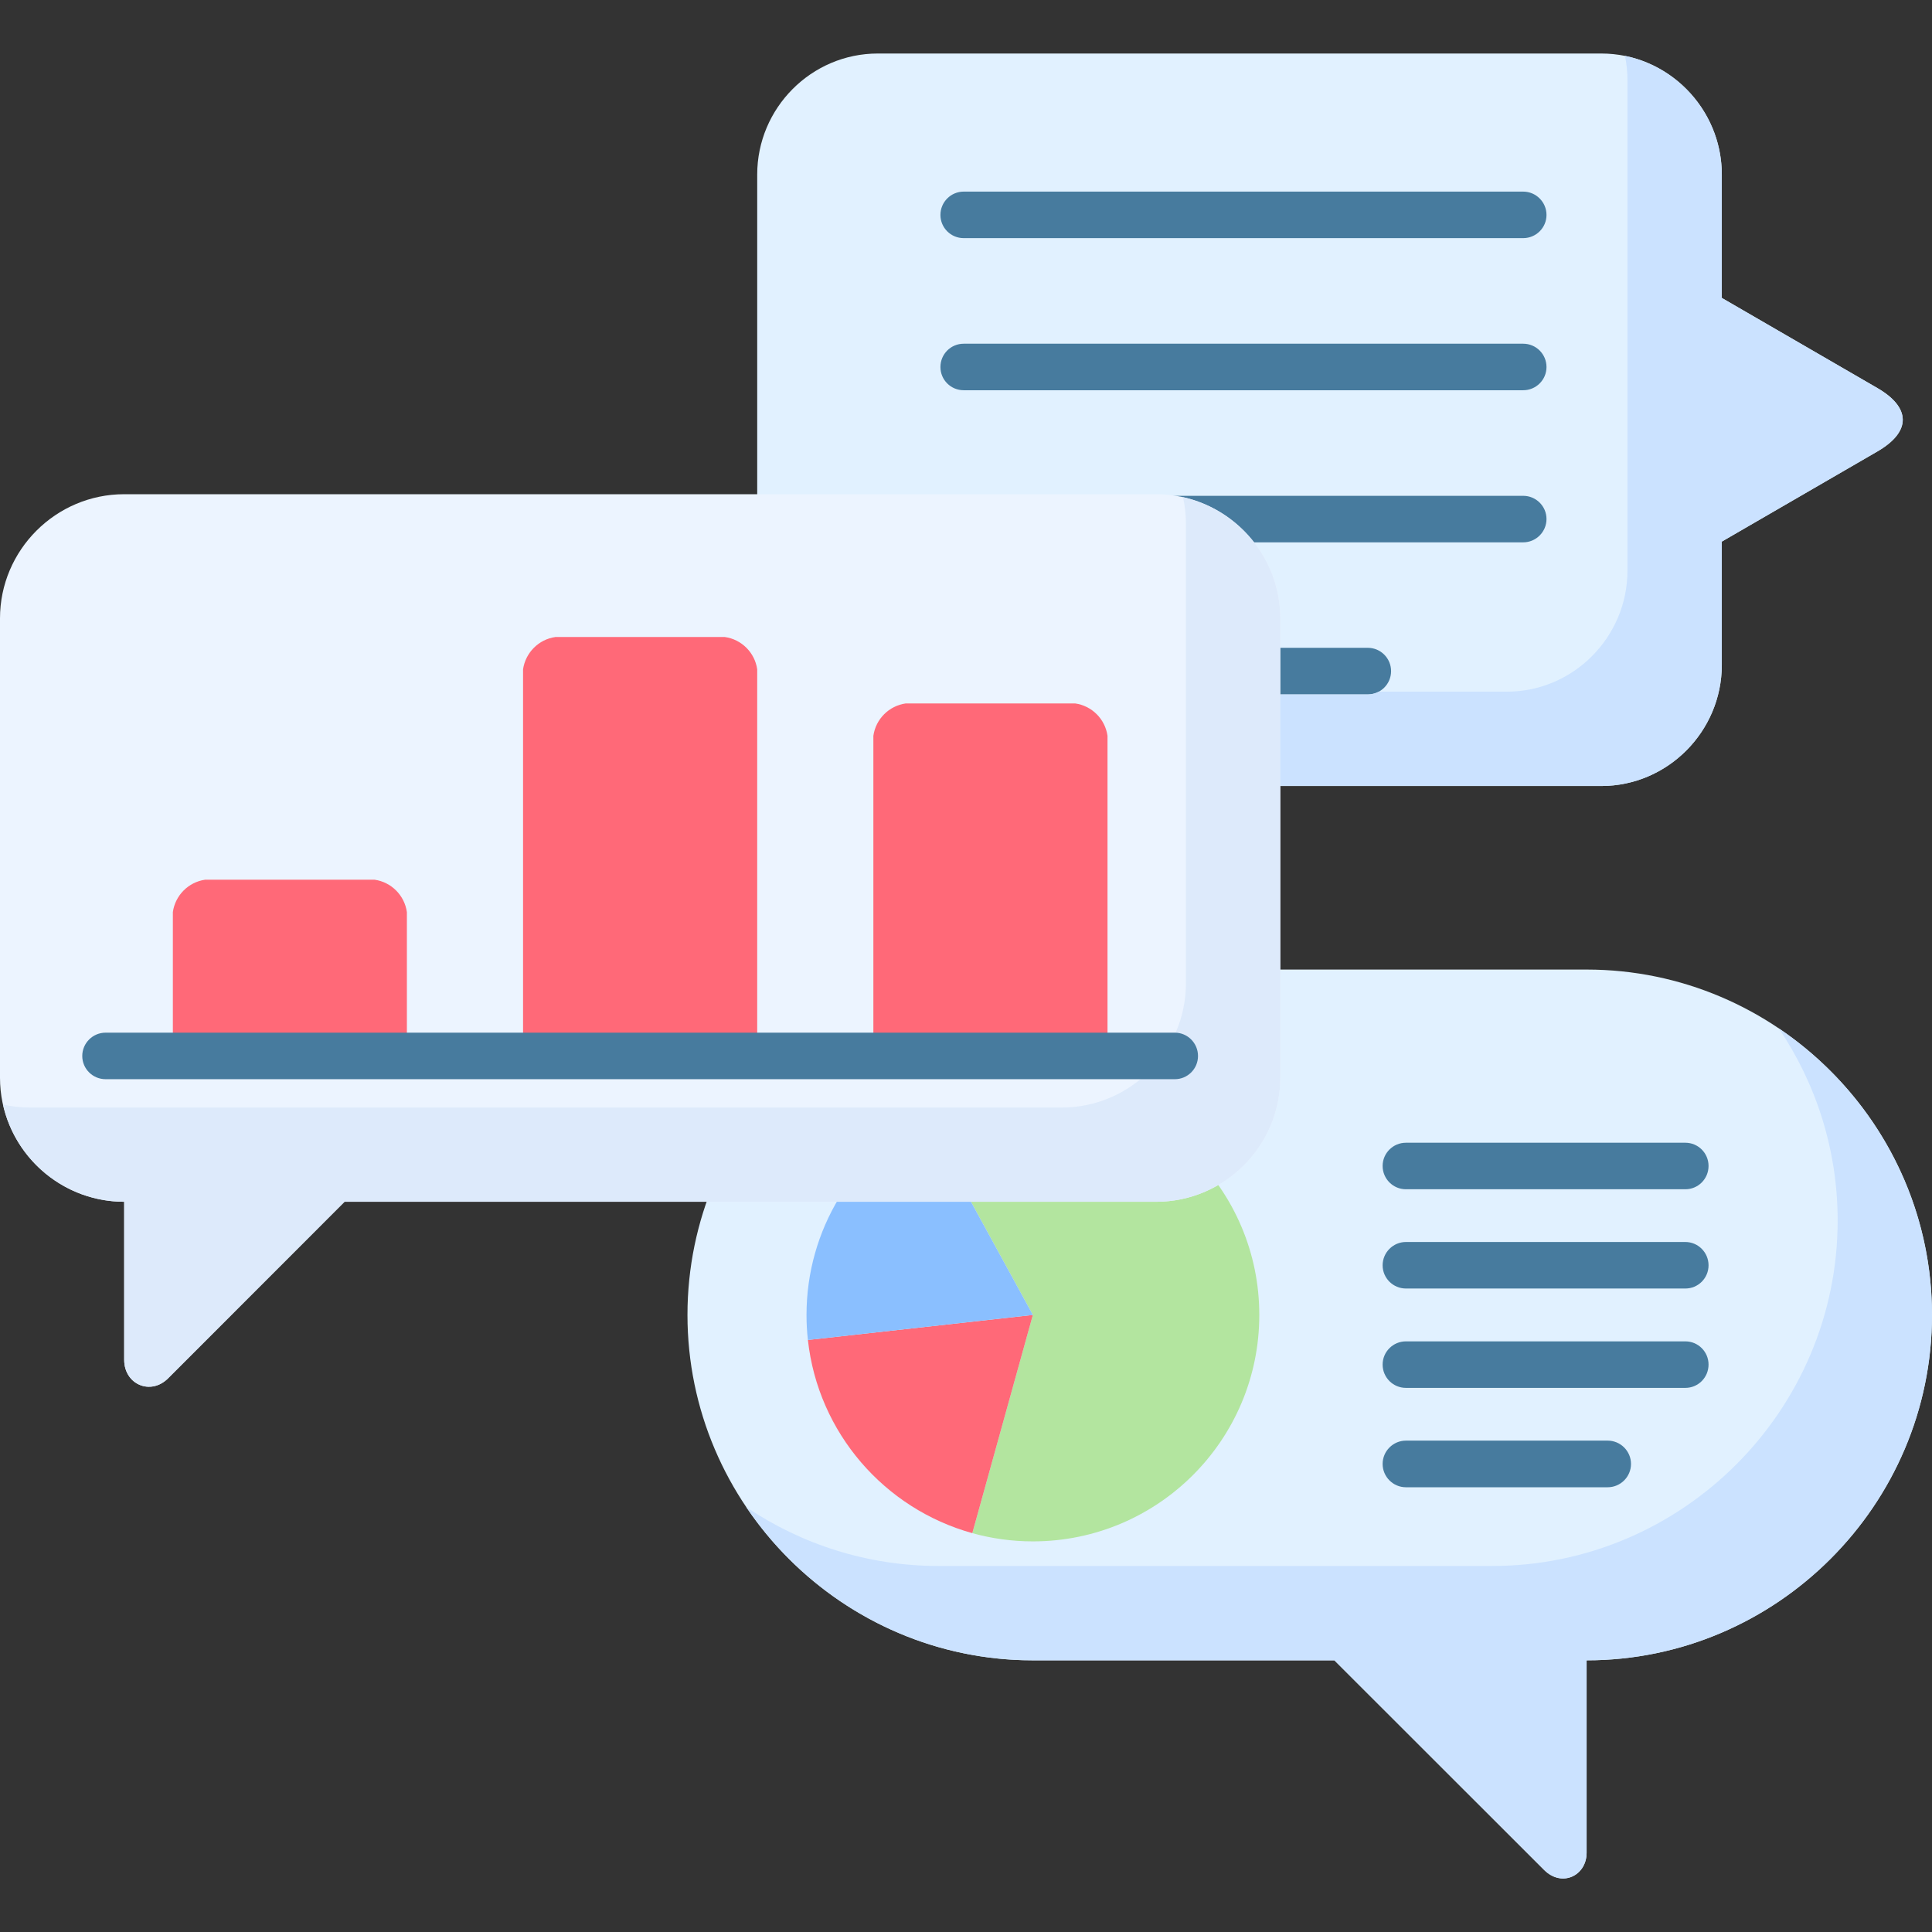 <svg id="Capa_1" enable-background="new 0 0 512 512" height="512" viewBox="0 0 512 512" width="512" xmlns="http://www.w3.org/2000/svg"><rect x="0" y="0" width="512" height="512" fill="#333333" stroke="none"/><g><path clip-rule="evenodd" d="m232.614 14.183h191.738c17.575 0 31.946 14.428 31.946 32.088v32.684l41.245 23.896c8.759 5.074 9.128 11.48 0 16.781l-41.245 23.897v32.683c0 17.631-14.371 32.088-31.946 32.088h-191.738c-17.575 0-31.946-14.457-31.946-32.088v-129.941c-.001-17.66 14.371-32.088 31.946-32.088z" fill="#e1f1ff" fill-rule="evenodd"/><path d="m255.404 63.109c-3.43 0-6.179-2.75-6.179-6.151s2.749-6.18 6.179-6.18h148.254c3.402 0 6.18 2.778 6.18 6.18 0 3.401-2.777 6.151-6.18 6.151zm0 120.926c-3.43 0-6.179-2.778-6.179-6.18 0-3.401 2.749-6.179 6.179-6.179h107.066c3.431 0 6.18 2.778 6.18 6.179 0 3.402-2.749 6.18-6.18 6.18zm0-40.308c-3.43 0-6.179-2.778-6.179-6.18 0-3.401 2.749-6.151 6.179-6.151h148.254c3.402 0 6.18 2.75 6.18 6.151 0 3.402-2.777 6.18-6.18 6.18zm0-40.309c-3.43 0-6.179-2.75-6.179-6.151 0-3.43 2.749-6.18 6.179-6.18h148.254c3.402 0 6.18 2.75 6.18 6.18 0 3.401-2.777 6.151-6.18 6.151z" fill="#477b9e"/><path clip-rule="evenodd" d="m273.717 256.942h146.751c50.345 0 91.532 41.188 91.532 91.53 0 50.344-41.188 91.531-91.532 91.531v50.995c0 6.095-6.576 9.27-11.281 4.535l-55.56-55.53h-79.909c-50.344 0-91.532-41.188-91.532-91.531-.001-50.342 41.187-91.53 91.531-91.53z" fill="#e1f1ff" fill-rule="evenodd"/><path d="m372.59 315.166c-3.401 0-6.18-2.75-6.18-6.18 0-3.401 2.778-6.151 6.18-6.151h74.042c3.401 0 6.151 2.75 6.151 6.151 0 3.43-2.75 6.18-6.151 6.18zm0 78.973c-3.401 0-6.18-2.778-6.18-6.18 0-3.401 2.778-6.179 6.18-6.179h53.463c3.401 0 6.18 2.778 6.18 6.179 0 3.402-2.778 6.18-6.18 6.18zm0-26.334c-3.401 0-6.18-2.749-6.18-6.179 0-3.402 2.778-6.151 6.18-6.151h74.042c3.401 0 6.151 2.75 6.151 6.151 0 3.43-2.75 6.179-6.151 6.179zm0-26.333c-3.401 0-6.18-2.75-6.18-6.151s2.778-6.18 6.18-6.18h74.042c3.401 0 6.151 2.778 6.151 6.18s-2.75 6.151-6.151 6.151z" fill="#477b9e"/><g clip-rule="evenodd" fill-rule="evenodd"><path d="m273.717 288.492c-10.432 0-20.239 2.664-28.801 7.341l28.801 52.639-16.044 57.828c5.102 1.417 10.487 2.183 16.044 2.183 33.138 0 60.011-26.872 60.011-60.01 0-33.137-26.874-59.981-60.011-59.981z" fill="#b3e59f"/><path d="m273.717 348.473-59.613 6.633c2.693 24.605 20.296 44.731 43.569 51.194z" fill="#ff6978"/><path d="m214.104 355.106 59.613-6.633-28.801-52.639c-18.595 10.205-31.181 29.962-31.181 52.639 0 2.239.113 4.45.369 6.633z" fill="#8abfff"/><path d="m32.911 130.971h273.49c18.085 0 32.882 14.797 32.882 32.91v121.72c0 18.085-14.797 32.882-32.882 32.882h-215.096l-46.772 46.8c-4.649 4.621-11.622 1.588-11.622-4.932v-41.868c-18.114-.001-32.911-14.798-32.911-32.882v-121.72c0-18.113 14.797-32.91 32.911-32.91z" fill="#ecf4ff"/><path d="m313.516 131.764c14.684 3.26 25.768 16.469 25.768 32.117v121.72c0 18.085-14.797 32.882-32.882 32.882h-215.097l-46.772 46.8c-4.649 4.621-11.622 1.588-11.622-4.932v-41.868c-15.676 0-28.857-11.055-32.117-25.767 2.296.51 4.677.794 7.115.794h273.489c18.086 0 32.883-14.825 32.883-32.91v-121.72c0-2.439-.255-4.82-.765-7.116z" fill="#ddeafb"/><path d="m54.369 233.131h44.901c4.422.624 7.938 4.138 8.561 8.589v38.126h-62.022v-38.126c.623-4.451 4.138-7.965 8.56-8.589z" fill="#ff6978"/><path d="m147.205 168.813h44.873c4.451.623 7.965 4.139 8.589 8.561v102.472h-62.052v-102.472c.653-4.422 4.139-7.938 8.59-8.561z" fill="#ff6978"/><path d="m240.041 186.416h44.872c4.45.624 7.966 4.139 8.589 8.589v84.841h-62.05v-84.841c.623-4.45 4.139-7.965 8.589-8.589z" fill="#ff6978"/></g><path d="m27.979 285.997c-3.402 0-6.18-2.749-6.18-6.151s2.778-6.179 6.18-6.179h283.354c3.402 0 6.151 2.777 6.151 6.179s-2.749 6.151-6.151 6.151z" fill="#477b9e"/><path clip-rule="evenodd" d="m339.283 184.035v24.265h85.068c17.575 0 31.946-14.457 31.946-32.088v-32.683l41.245-23.897c9.128-5.301 8.759-11.707 0-16.781l-41.245-23.896v-32.684c0-15.478-11.083-28.488-25.653-31.465.425 2.098.652 4.252.652 6.463v129.94c0 17.632-14.372 32.088-31.947 32.088h-33.96c-.85.454-1.842.737-2.92.737h-23.186z" fill="#cbe2ff" fill-rule="evenodd"/><path clip-rule="evenodd" d="m197.776 399.412c16.498 24.435 44.419 40.592 75.941 40.592h79.909l55.56 55.53c4.705 4.734 11.281 1.56 11.281-4.535v-50.995c50.345 0 91.532-41.188 91.532-91.531 0-31.521-16.157-59.471-40.593-75.94 9.837 14.599 15.591 32.117 15.591 50.939 0 50.343-41.188 91.53-91.531 91.53h-146.751c-18.794 0-36.341-5.754-50.939-15.59z" fill="#cbe2ff" fill-rule="evenodd"/></g></svg>